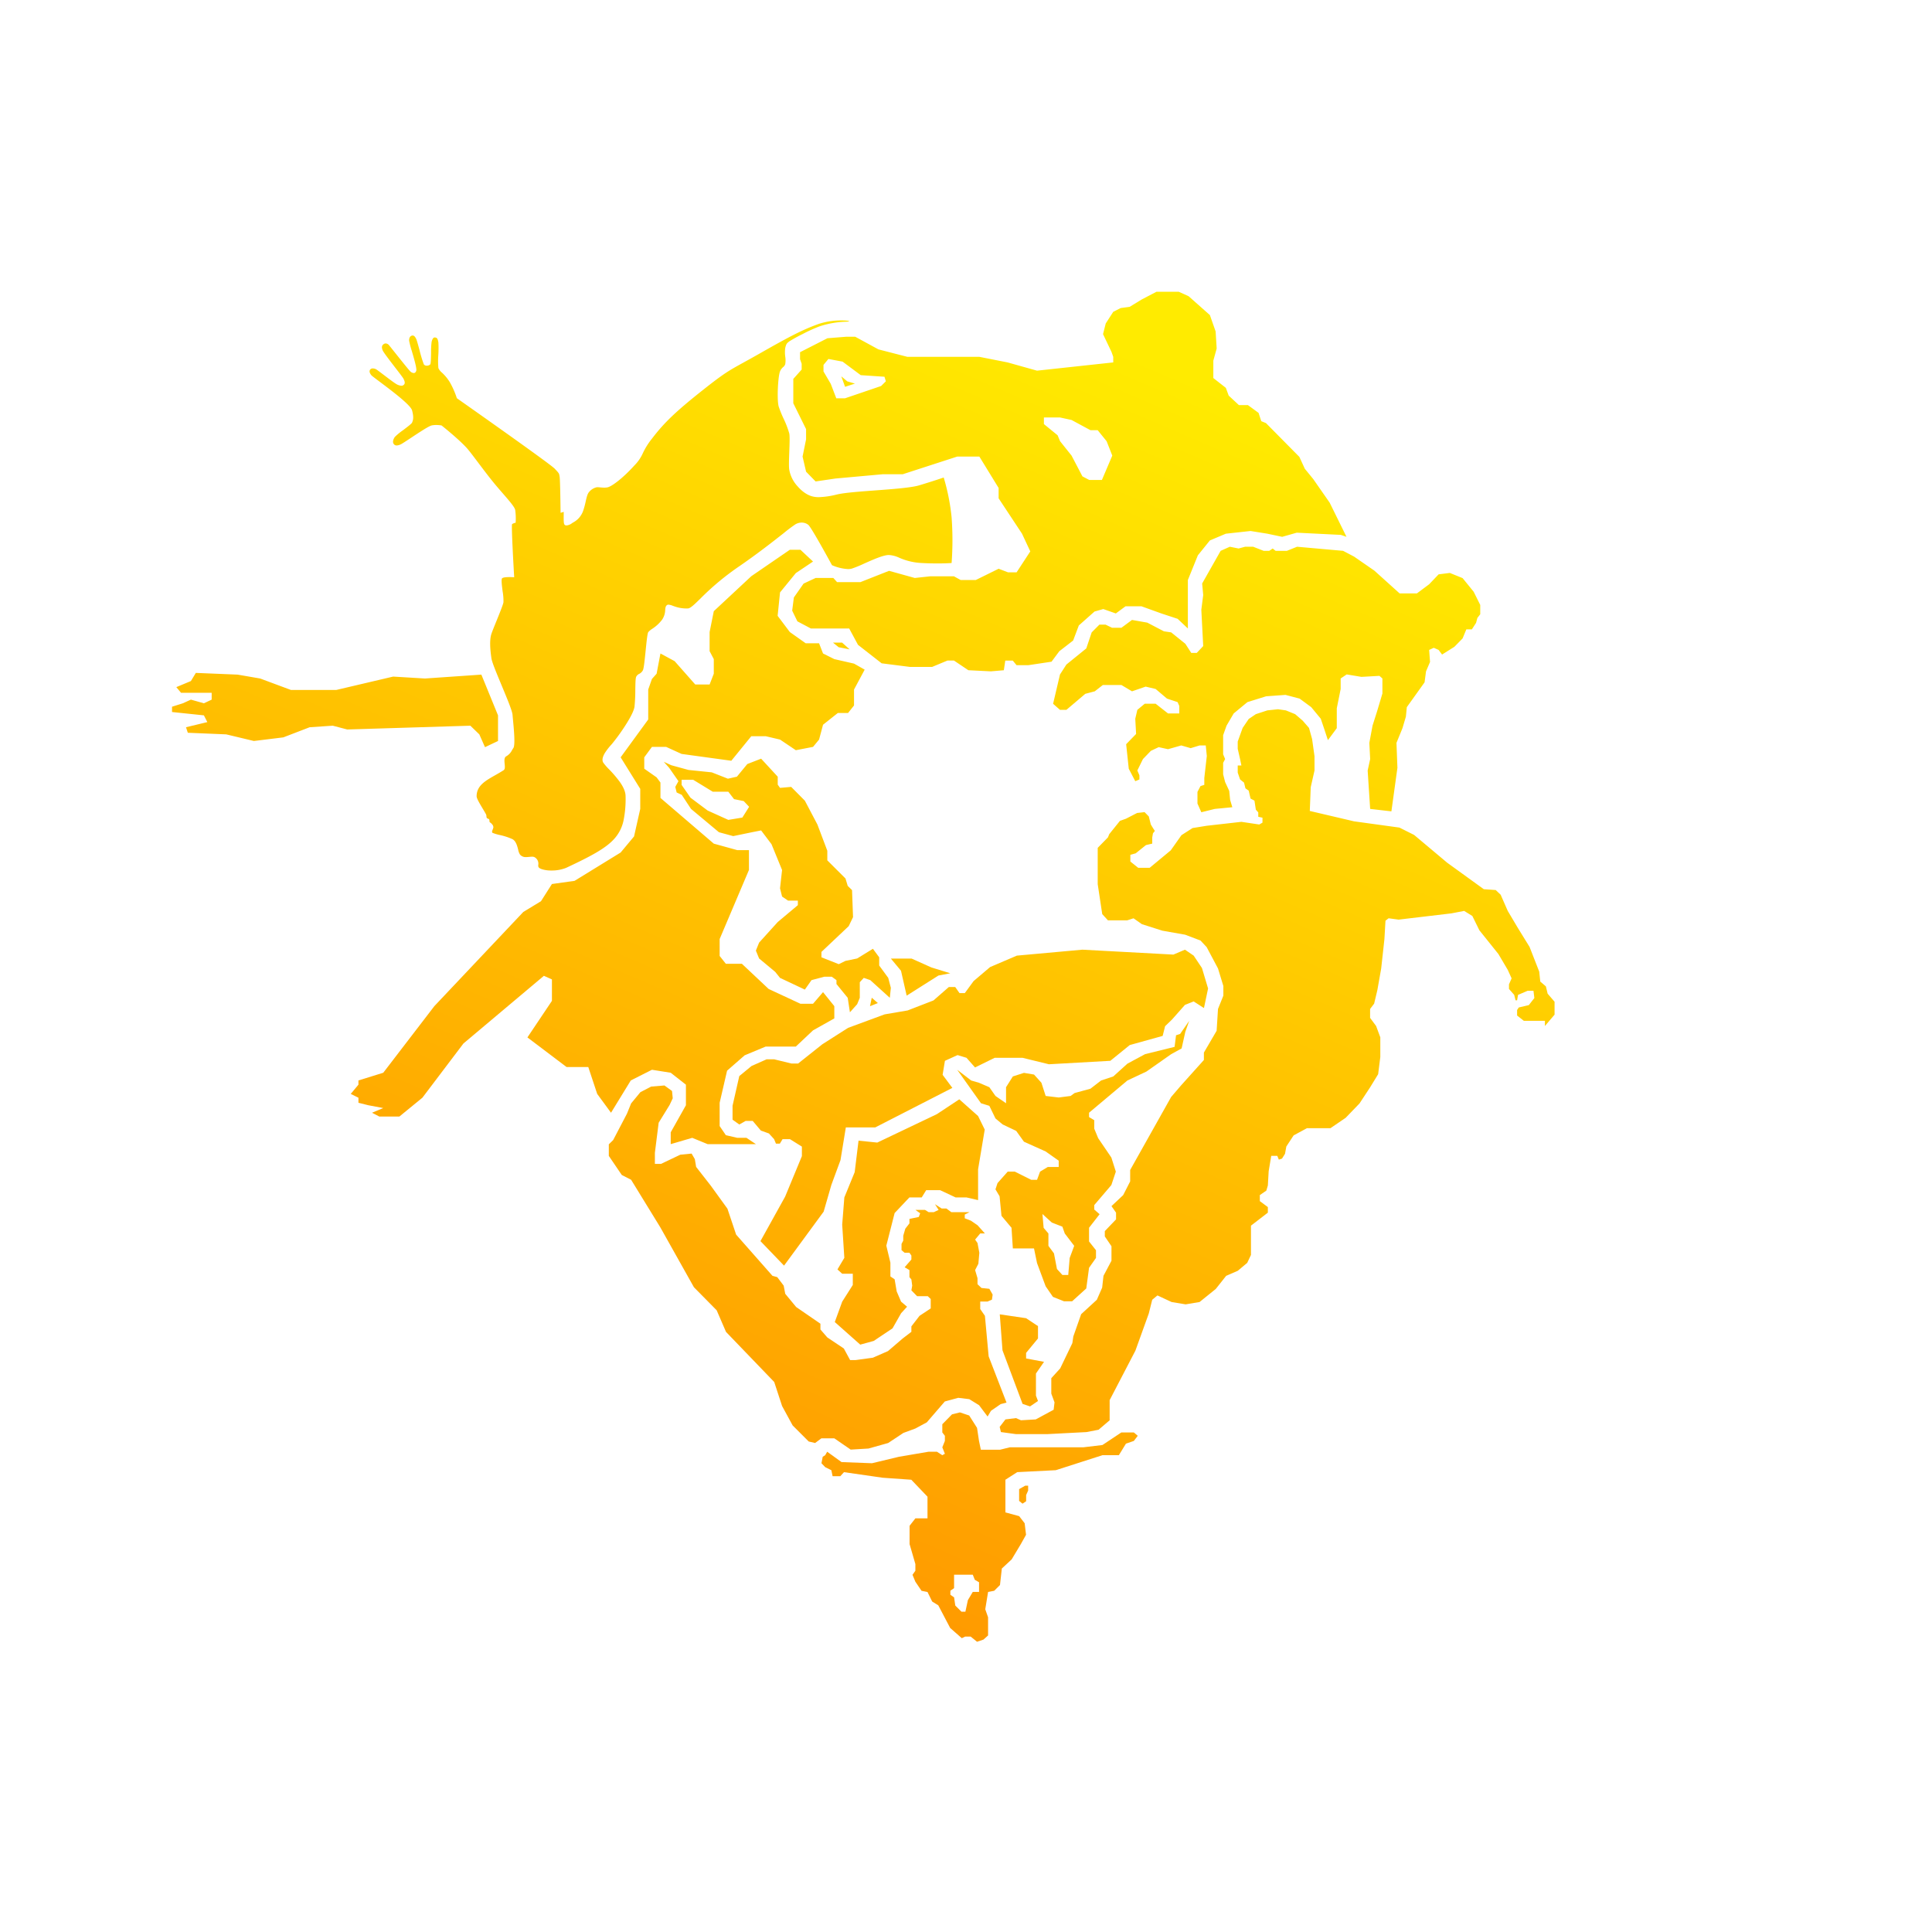 <svg xmlns="http://www.w3.org/2000/svg" xmlns:xlink="http://www.w3.org/1999/xlink" width="1024" height="1024" viewBox="0 0 1024 1024"><defs><style>.a{clip-path:url(#c);}.b{fill:none;}.c{fill:url(#a);}</style><linearGradient id="a" x1="0.706" y1="0.047" x2="0.294" y2="0.953" gradientUnits="objectBoundingBox"><stop offset="0" stop-color="#ffeb00"/><stop offset="1" stop-color="#ff9500"/></linearGradient><clipPath id="c"><rect width="1024" height="1024"/></clipPath></defs><g id="b" class="a"><rect class="b" width="1024" height="1024"/><path class="c" d="M-4647.322,1995.549l-3.4-2.761h-2.879l-1.8.865-6.165-5.417-6.3-12-3.238-2.015-2.48-5.052-3.166-.637-3.26-4.811-1.524-3.662,1.524-2.15v-3.56l-3.07-10.572v-9.7l3.07-3.934h6.426v-11.489l-8.578-8.983-15.171-1.068-20.517-2.952-1.939,2.13h-4.1l-.652-3.164L-4727.8,1903l-1.983-2.076.664-3.437,1.319-.823,1.038-1.841,7.623,5.493,16.141.607,14.336-3.437,15.664-2.664h4.425l2.841,1.841,1.361-.758-1.361-3.42,1.361-3.387v-2.72l-1.361-1.771v-4.355l5.145-5.241,4.183-1.035,4.919,1.652,4.161,6.548,1.038,6.923.979,4.673h10.142l5.184-1.286h38.958l10.167-1.216,10.014-6.662h6.629l2.071,1.771-2.071,2.72-4.193,1.45-3.749,6.115h-8.7l-24.734,7.949-20.433,1.034-6.264,4.02v17.318l7.285,1.981,2.917,3.776.733,6.1-2.75,4.928-4.872,8.127-5.208,4.828-.982,8.762-3.064,3.038-3.247.637-1.491,9.165,1.491,4.265v9.613l-2.44,2.19-3.406,1.15Zm-12.168-28.412-1.967,1.333v2.166l1.967,1.379.63,4.319,3.27,3.269h2.1l1.309-6.12,2.6-4.365h3.326v-5.1l-2.255-1.315-1.071-2.684h-9.918Zm34.47-46.246v-6.244l3.2-1.823h1.582v2.575l-1.064,2.394v3.284l-1.914,1.272Zm-97.934-33.157h-6.893l-3.3,2.458-3.385-.783-8.529-8.531-5.586-10.266-4.181-12.753-25.552-26.551-4.946-11.448-12.057-12.225-17.806-31.732-15.482-25.226-4.946-2.528-6.873-10.119v-6.139l2.288-2.231,7.331-14.024,2.2-5.434,4.91-5.952,5.727-2.973,7.027-.581,4.016,2.922.383,3.867-1.666,3.552-5.8,9.422-2,15.918v5.883h3.251l10.215-4.867,6-.6,1.707,2.942.688,4.123,7.723,9.892,8.868,12.249,4.608,13.741,19.25,21.835,2.557.712,3.4,4.5.824,4.317,5.783,7.009,12.87,8.858v3.057l3.629,4.192,8.775,5.884,3.333,6.14h2.855l9.218-1.261,8-3.507,7.752-6.646,4.646-3.569v-2.878l4.318-5.593,5.934-3.927v-4.994l-1.551-1.482h-5.659l-3.042-3.1.437-2.5-.437-3.293-1.03-1.208v-3.744l-2.547-1.49,3.577-4.114v-2.1l-1.03-1.467h-2.547l-1.646-1.391v-3.32l.916-1.74v-2.567l1.085-3.755,2.193-2.805v-2.371l4.95-1.039.731-1.95-2.482-1.783h5.064l1.917,1.184h2.747l2.534-1.184-1.933-3.036,3.554,2.29h2.507l2.6,1.93h9.688l-2.556,1.268v1.985l3.213,1.247,3.54,2.425,3.926,4.368h-2.487l-2.708,3.246,1.27,1.82.974,5.178-.517,5.823-1.727,3.345,1.27,4.29v3.2l2.118,2,4.16.432,1.742,3.051-.355,2.686-2.323,1.01h-3.9v3.987l2.487,3.592,1.977,21.484,9.468,24.5-3.106.814-5.125,3.535-1.8,3.037-4.5-5.982-5.19-3.215-5.863-.717-7.122,1.937-9.543,11.067-6.064,3.264-6.333,2.332-8.079,5.347-10.429,2.935-9.438.564Zm96.259-2.245-7.979-1.086-.65-2.739,3.051-3.967,5.579-.7,2.655,1.156,7.824-.458,9.489-5.118.466-3.913-1.708-4.657v-8.152l4.722-5.2,6.438-13.4.52-3.536,4.144-11.793,8.316-7.643,2.819-6.427.694-6.251,4.243-8.019v-7.666l-3.532-5.207v-2.823l5.958-6.224v-3.553l-2.426-3.461,6.206-5.851,3.7-7.262v-6.04l21.723-38.708,5.258-6.128,12.1-13.475v-3.928l6.747-11.545.727-11.568,2.841-7.056v-5.095l-2.841-9.311-6-11.294-3.255-3.5-8.169-3.1-12.062-2.128-10.854-3.452-4.426-3.11-3.344,1.077h-10.228l-3.018-3.3-2.4-15.867v-19.248l5.416-5.542.7-1.722,5.663-7.042,3.21-1.144,5.9-3.042,3.95-.436,2.229,2.262,1.08,4.276,1.133,1.885,1.008,1.524-1.008,1.279-.375,2.16v3.289l-3.349.79-5.417,4.358-2.843.8V1582l4.157,3.318h6.109l11.167-9.259,5.654-8.021,5.891-3.776,7.471-1.211,18.41-2.087,9.464,1.413,1.713-.98v-2.631l-2.232-.484v-2.316l-1.291-1.453-.73-4.787-2.077-1.1-.968-4.182-1.738-1.239-.741-3.028-2.1-1.685-1.248-3.624V1531.1h1.948l-.7-3.39-1.248-5.459v-3.846l2.606-7.215,3.221-4.741,3.774-2.559,6.112-2,5.621-.6,4.183.6,4.912,2,4.009,3.451,3.345,3.849,1.639,5.9,1.276,9.1v7.567l-2,8.826-.5,12.609,23.434,5.5,24.067,3.316,7.779,3.892,17.521,14.714,19.427,14.057,6.3.439,2.631,2.484,3.758,8.579,5.441,9.167,6.12,9.917,5.134,13.128.542,5.238,2.972,2.549.936,3.88,3.671,4.268v6.841l-5.117,6.017v-2.739H-4357.5l-3.583-2.817v-2.93l.9-1.343,5.315-1.247,2.935-3.757-.472-3.833h-3.115l-5.07,2.174-.493,2.884h-.8l-.733-2.884-2.767-3.148v-2.442l1.389-3.166-2.035-4.5-4.972-8.416-10.078-12.571-3.725-7.583-4.336-2.684-6.728,1.3-28.01,3.322-5.306-.713-1.657,1.284-.565,9.753-1.709,15.56-2.028,11.462-1.71,7.188-2.142,2.812v4.734l3.187,4.3,2.225,6v10.42l-1.146,9.123L-4439,1701.7l-5.6,8.515-7.35,7.625-8.059,5.5h-12.463l-7.063,3.823-3.86,5.882-.7,3.865-1.594,2.547-1.677.545-.819-2h-3.208l-1.361,8.136-.431,7.568-.817,2.726-3.436,2.363V1762l4.253,3.152v2.95l-8.953,6.9v15.515l-1.978,4.2-5.011,4.2-6.161,2.681-5.509,6.952-8.591,6.929-7.379,1.231-7.434-1.231-7.5-3.5-2.776,2.3-1.813,7.274-7.1,19.7-13.648,26.222v10.686l-5.871,5.006-6.432,1.242-20.892,1.086Zm7.461-14.687-3.963-1.342-10.638-28.4-1.439-19.06,13.953,2.055,6.3,4.183v6.545l-6.3,7.656v2.953l9.5,1.781-4.279,6.2V1865.1l1.08,2.84-4.214,2.859Zm-90-32.753-13.487-11.965,3.925-10.8,5.623-8.85v-5.952h-5.623l-2.513-2.283,3.646-6.143-1.133-17.6,1.133-14.406,5.49-13.418,2.039-16.69,9.926,1.021,31.579-15.056,11.9-7.873,9.956,8.863,3.527,7.179-3.527,21.076v16.31l-6.1-1.412h-5.784l-8.251-3.861h-7.367l-2.388,3.861h-6.523l-7.823,8.272-4.4,17.293,2.162,9.016v7.288l2.239,1.51,1.093,6.419,2.335,5.441,3.173,2.67-3.172,3.465-4.548,8.011-9.953,6.652-7.153,1.969v0Zm112.307-22.963h-4.313l-5.859-2.342-3.861-5.611-4.569-12.307-1.6-7.76h-11.22l-.706-10.948-5.312-6.325-1.012-10.363-2.18-3.681,1.084-3.3,5.392-6.079h3.8l8.669,4.332h3.089l1.6-4.332,4.112-2.481h5.769v-3.33l-6.915-4.882-11.505-5.178-4.114-5.729-7.171-3.413-3.812-3.182-3.249-6.683-4.42-1.369-12.625-17.755,7.421,5.695,4.128,1.2,5.5,2.362,3.249,4.636,5.6,3.861v-8.5l3.607-5.713,5.888-1.888,5.332.891,3.926,4.347,2.248,7,6.915.813,6.3-.814,2.115-1.542,8.4-2.3,5.644-4.356,6.468-2.15,7.494-6.778,9.371-5.04,15.628-3.856.762-6.14,2.18-.719,4.788-6.915-2.046,5.805-1.961,8.8-5.5,3.023-13.144,9.228-10.082,4.74-20.333,17.08v2.315l2.754,1.645v4.5l2.083,5.04,6.986,10.275,2.37,7.454-2.37,7.109-9.069,10.628v2.363l2.838,2.468-5.593,7.179v7.27l3.675,4.652v4.07l-3.675,5.232-1.476,10.956-7.491,6.787Zm-15.1-38.924,2.533,2.989v6.547l2.943,3.995,1.58,8.276,2.887,3.172h3.106l.754-8.99,2.4-6.451-5-6.547-1.259-3.61-5.6-2.183-4.981-4.531Zm-150.09,7.032,13.077-23.573,8.881-21.461V1733.1l-6.3-3.935h-3.948l-1.44,2.367h-2.049l-.983-2.367-2.74-3.023-4.285-1.545-4.317-5.114h-3.737l-3.379,1.9-3.572-2.561v-7.378l3.572-15.722,6.49-5.343,8-3.559h3.967l9.145,2.232h3.595l12.827-10.2,13.652-8.7,19.361-7.143,12.2-2.083,13.683-5.3,8.151-7.117h3.377l2.267,3.227h2.818l4.665-6.382,8.746-7.42,14.174-6.059,34.737-3.153,48.227,2.605,6.131-2.605,4.62,3.153,4.391,6.569,3.243,10.835-2.183,10.382-5.451-3.511-4.62,1.831-6.856,7.754-3.671,3.546-1.295,5.147-17.434,4.843-10.3,8.354-32.54,1.829-14.032-3.431h-14.709l-10.42,5.127-4.533-5.127-4.743-1.434-6.692,3.036-1.224,7.418,5.166,6.934-40.86,20.941h-15.6l-2.83,17.337-4.836,13.128-4.093,14.191-20.99,28.607Zm-47.561-51.409v-6.266l8.058-14.335v-10.909l-8.058-6.319-9.952-1.582-11.212,5.661-10.485,17.122-7.319-9.982-4.729-14.257h-11.512l-20.745-15.687,12.989-19.376v-11.373l-4.252-1.9-42.651,35.873-21.749,28.733-12.218,9.99h-10.592l-3.9-2.022,5.966-2.493-7.912-1.481-5.241-1.314v-2.679l-4.084-2.015,4.084-4.9v-2.239l13.153-4.08,27.078-35.305,47.161-49.93,9.357-5.682,5.8-9.116,12-1.682,24.425-15.017,7.1-8.518,3.287-14.6v-10.615l-10.39-16.719,14.616-20.051v-15.867l1.969-5.617,2.47-2.763,2.042-10.739,7.52,4.072,10.919,12.362h7.62l2.214-5.7v-7.75l-2.214-4.2v-10.144l2.214-11.06,19.879-18.534,20.432-14.021h5.613l6.676,6.249-9.119,6.119-8.372,10.243-1.27,12.417,6.47,8.588,8.412,5.957h7.079l2.1,5.4,5.982,2.989,10.447,2.385,5.644,3.19-5.645,10.555v8.435l-3.15,3.979h-5.422l-7.855,6.236-2.1,7.867-3.2,3.874-9.119,1.757-8.372-5.631-7.608-1.792h-7.623l-10.59,13.013-26.355-3.615-8.189-3.732h-7.531l-4.069,5.527v6.03l6.539,4.588,2.042,2.747v8.155l28.273,24.232,12.477,3.447h6.161v10.49l-15.532,36.622v8.981l3.293,4.14h8.5l14.185,13.349,16.843,7.835h6.676l5.3-6.165,5.982,7.432v6.5l-11.285,6.334-9.119,8.59h-15.981l-11.148,4.64-9.31,8.141-3.936,17.011v12.341l3.293,4.838,6.078,1.4h4.841l5,3.34h-25.588l-8.161-3.341-11.4,3.341h0Zm94.976-69.86-1.164-7.68-5.966-7.321v-2.062l-2.5-1.8h-3.921l-6.805,1.8-3.525,5.026-13.162-6.209-2.567-3.2-8.521-7.084-1.714-4.174,1.714-4.235,9.869-10.906,10.671-8.951v-2.393h-5.189l-3.178-2.175-1.084-4.346,1.084-9.707-5.6-13.688-5.512-7.3-4.835.956-9.947,2.058-7.57-2.058-14.8-12.362-4.909-7.455-2.7-1.255-.73-2.957,1.68-3.036-4.918-7.067-2.86-3.213,3.961,1.825,9.172,2.518,12.3,1.261,8.558,3.364,4.765-1.056,5.519-6.708,7.317-2.846,8.81,9.554v4.214l1.22,1.709,5.908-.518,7.254,7.312,6.645,12.622,5.255,13.911v5.092l9.635,9.619,1.179,3.913,2.288,2.24.532,14.322-2.3,4.782-14.444,13.646v2.868l9.191,3.629,3.553-1.741,6.18-1.272,8.36-5.138,3.328,4.522v4.341l4.792,6.557,1.381,5.266-.543,5.3-10.363-9.382-3.443-1.183-2.111,2.3v8.262l-1.4,3.4-3.835,4.277h0Zm-89.208-120.539,4.7,6.78,9.091,6.806,10.964,4.962,7.438-1.225,3.592-5.707-2.862-3.038-5.132-1.029-3.036-3.937h-8.256l-10.37-6.329h-6.129Zm99.857,117.293h0l.923-4.489,3.245,2.835-4.167,1.656Zm19.426-5.593h0l-3-13.191-5.375-6.461h10.982l10.494,4.708,10.013,3.091-6.268,1.2-16.842,10.66Zm-193.28-67c-2.1-.684-2.039-1.407-1.958-2.408a3.842,3.842,0,0,0-1.369-3.544,2.7,2.7,0,0,0-2.041-.679c-.457,0-.935.047-1.439.1l-.044,0c-.481.048-1.026.1-1.562.1a3.934,3.934,0,0,1-3.23-1.318,7.421,7.421,0,0,1-.995-2.67c-.511-1.984-1.147-4.452-2.971-5.5a32.963,32.963,0,0,0-6.851-2.236,22.937,22.937,0,0,1-3.694-1.107c-.555-.3-.247-1.084.049-1.839a3.492,3.492,0,0,0,.335-1.194,2.384,2.384,0,0,0-.769-1.616c-.078-.09-.154-.18-.232-.275a1.618,1.618,0,0,0-.568-.481.908.908,0,0,1-.455-.494.919.919,0,0,1-.049-.4,1.731,1.731,0,0,0-.165-.869.745.745,0,0,0-.493-.313,1.265,1.265,0,0,1-.825-.6,1.7,1.7,0,0,1-.113-.641,2.819,2.819,0,0,0-.253-1.172c-.559-1.009-1.206-2.091-1.83-3.136-1.609-2.7-3.127-5.238-3.127-6.38,0-5.579,4.546-8.157,9.809-11.142,1.472-.835,2.994-1.7,4.5-2.674.816-.527.685-1.913.546-3.378-.153-1.624-.312-3.3.8-3.967a7.556,7.556,0,0,0,3.076-3.219c.215-.362.458-.769.758-1.221,1.051-1.575.265-9.873-.205-14.831-.1-1.053-.193-2.049-.252-2.787-.162-2.086-3-8.882-5.737-15.454-2.65-6.353-5.152-12.353-5.455-14.481-.554-3.883-1.156-9.446,0-12.919.443-1.331,1.5-3.939,2.622-6.7l.026-.064c1.648-4.06,3.515-8.66,3.74-9.99a29.911,29.911,0,0,0-.451-5.812v-.013c-.4-3.1-.806-6.311-.281-6.86s2.428-.655,3.938-.655c1.289,0,2.432.083,2.48.087l-.006-.109c-.27-4.6-1.59-27.593-1.1-28.053a4.629,4.629,0,0,1,1.875-.731,32.957,32.957,0,0,0-.214-6.631c-.16-1.524-3-4.787-6.586-8.918-1.585-1.825-3.381-3.891-5.079-5.974-2.539-3.116-5.407-6.918-7.936-10.274l-.021-.028c-2.656-3.522-4.951-6.566-6.157-7.879-4.62-5.03-13.2-11.8-13.288-11.866a17.256,17.256,0,0,0-2.813-.233,11.523,11.523,0,0,0-2.434.233c-1.483.321-6.7,3.767-10.884,6.536l-.017.01c-2.613,1.728-4.87,3.22-5.557,3.512a5.579,5.579,0,0,1-2.088.553,1.806,1.806,0,0,1-1.518-.759c-.957-1.221.052-3.013.531-3.726a32.1,32.1,0,0,1,4.386-3.614c2.235-1.687,4.542-3.432,4.778-4.02l.043-.107c.443-1.1.995-2.468-.043-6.372-.771-2.9-11.057-10.6-17.2-15.211l-.009-.006c-2.4-1.8-4.137-3.1-4.4-3.441-.979-1.25-1.167-2.194-.591-2.97a1.669,1.669,0,0,1,1.407-.6,3.924,3.924,0,0,1,1.569.365c.444.2,2.218,1.55,4.275,3.113l.009.006c2.929,2.228,6.249,4.755,7.249,5.141a6.3,6.3,0,0,0,2.072.546,1.757,1.757,0,0,0,1.277-.546c.828-.782.394-1.9-.211-3.176-.251-.528-2.146-2.993-4.341-5.845l-.009-.011-.014-.018c-2.943-3.825-6.279-8.16-6.669-9.156-.625-1.6-.485-2.547.484-3.271a1.873,1.873,0,0,1,1.132-.4,2.517,2.517,0,0,1,1.869,1.07c.278.336,1.212,1.51,2.295,2.869,3.07,3.857,8.209,10.313,8.906,10.918a2.963,2.963,0,0,0,1.776.834c.616,0,1.067-.4,1.337-1.189.392-1.142-1.125-6.321-2.344-10.481a42.514,42.514,0,0,1-1.437-5.521c-.023-1.514.522-2.436,1.578-2.667a1.45,1.45,0,0,1,.308-.034c.7,0,1.267.56,1.9,1.876.285.595.995,3.178,1.746,5.914l0,.015a66.6,66.6,0,0,0,2.276,7.5,1.8,1.8,0,0,0,1.546.68,2.569,2.569,0,0,0,1.852-.68c.319-.394.378-3.4.434-6.306v-.013a40.255,40.255,0,0,1,.307-5.738c.436-1.573.913-2.214,1.648-2.214a1.427,1.427,0,0,1,.2.015c.847.12,1.386.363,1.726,2.707a56.073,56.073,0,0,1-.035,6.473v.01a43.168,43.168,0,0,0,.036,7.071,7.261,7.261,0,0,0,1.938,2.421,23.939,23.939,0,0,1,4.07,4.943,44.582,44.582,0,0,1,3.774,8.561c.492.345,49.243,34.6,51.819,37.306,2.344,2.458,2.361,2.562,2.571,3.841l.008.047c.023.135.048.286.078.455.3,1.686.476,17.293.5,19.067v.034l1.677-.508c0,.024-.074,3.708,0,4.9.073,1.208.181,2.017.982,2.228a1.9,1.9,0,0,0,.479.059,5.553,5.553,0,0,0,2.89-1.161c.2-.139.429-.28.694-.444a11.067,11.067,0,0,0,5.213-6.055,42.177,42.177,0,0,0,1.379-5.062v-.005c.486-2.155.907-4.015,1.792-4.992a7.35,7.35,0,0,1,3.795-2.455,2.706,2.706,0,0,1,.729-.079c.4,0,.881.045,1.392.093l.185.016c.6.056,1.244.109,1.923.109a9.377,9.377,0,0,0,1.692-.14c2.255-.413,8.23-4.882,14.326-11.648a21.516,21.516,0,0,0,4.417-6.382,37.306,37.306,0,0,1,4.858-7.774c6.45-8.5,12.819-14.573,27.265-26,11-8.705,13.594-10.131,21.288-14.368,2.2-1.214,4.945-2.723,8.422-4.7,15.7-8.947,22.792-12.669,31.354-15.737a38.661,38.661,0,0,1,12.146-1.882c2.377,0,4.038.222,4.042.422,0,.127-.647.225-1.784.271a49.489,49.489,0,0,0-13.763,2.408,81.263,81.263,0,0,0-9.008,4.072,80.642,80.642,0,0,0-7.166,3.939c-.115.093-.222.177-.325.257-.88.692-1.322,1.039-1.818,3.231a16.9,16.9,0,0,0,.009,4.626,12.551,12.551,0,0,1-.009,3.96,3.383,3.383,0,0,1-1.128,1.575,5.713,5.713,0,0,0-1.923,3.259c-.845,3.376-1.378,14.309-.41,17.66a62.143,62.143,0,0,0,2.554,6.324,49.373,49.373,0,0,1,3.05,7.932c.3,1.582.149,5.734,0,9.75v.013c-.144,3.939-.292,8.011,0,9.5a17.378,17.378,0,0,0,4.545,8.883c3.36,3.862,6.6,4.92,7.52,5.152a13.062,13.062,0,0,0,3.572.442,43.793,43.793,0,0,0,9.561-1.4c4.06-.961,11.988-1.551,20.381-2.175,9.381-.7,19.082-1.42,23.37-2.715,7.858-2.374,12.7-4.056,12.906-4.126l0,.013a112.471,112.471,0,0,1,4.179,21.131,163.878,163.878,0,0,1,0,24.178h-.017c-.5.038-3.205.229-7.467.229-2.735,0-5.572-.078-8.43-.23a33.306,33.306,0,0,1-11.769-2.763,15.367,15.367,0,0,0-5.5-1.477h-.079c-2.915,0-8.321,2.412-13.092,4.54l0,0a61.269,61.269,0,0,1-6.479,2.651,7.931,7.931,0,0,1-2.147.266,24.528,24.528,0,0,1-8.424-2.065c-.108-.2-10.881-20.066-12.571-21.4a5.649,5.649,0,0,0-3.487-1.175,6.707,6.707,0,0,0-3.224.853,78.905,78.905,0,0,0-6.37,4.792l-.019.014c-5.589,4.4-14.034,11.048-24.369,18.114a140.343,140.343,0,0,0-19.72,16.528c-3.3,3.222-5.294,5.165-6.62,5.211-.232.008-.464.011-.687.011a18.887,18.887,0,0,1-6.119-1.012c-.431-.141-.834-.285-1.191-.413a7.715,7.715,0,0,0-2.271-.6,1.349,1.349,0,0,0-.878.287c-.7.558-.779,1.448-.877,2.575a9.509,9.509,0,0,1-1.62,5.08,20.418,20.418,0,0,1-5.231,4.849,9.7,9.7,0,0,0-2.118,1.764c-.466.672-.919,5.147-1.4,9.884v.009c-.461,4.561-.937,9.276-1.429,10.29a4.424,4.424,0,0,1-1.98,1.943,3.379,3.379,0,0,0-1.612,1.575c-.36.865-.4,3.671-.453,6.922a88.081,88.081,0,0,1-.413,8.84c-.349,2.74-3.229,7.553-5.583,11.107a101.151,101.151,0,0,1-6.463,8.8l-.137.154a31.662,31.662,0,0,0-3.546,4.564c-1.29,2.161-1.569,3.874-.829,5.092a27.59,27.59,0,0,0,3.008,3.475,63.809,63.809,0,0,1,5.748,6.72c2.063,2.921,3.065,5.42,3.065,7.635a56.927,56.927,0,0,1-1.127,13.042,20.871,20.871,0,0,1-4.508,9.095c-4.451,5.2-12.223,9.41-25.93,15.822a20.682,20.682,0,0,1-7.8,1.384A16.313,16.313,0,0,1-4877.909,1586.087Zm347.411-34.815V1545.1l1.608-3.089,2.02-.642v-3.618l1.324-11.69-.554-5.59h-3.265l-4.723,1.445-5-1.445-7.01,1.993-4.951-1.087-4.147,1.964-4.2,4.35-2.968,6.049,1.1,2.563v2.2l-2.2.922-3.448-6.606-1.38-13,5.268-5.432-.439-8.075,1.1-4.705,3.93-3.251h5.752l6.586,5.161h5.966v-3.964l-.889-2.039-5.631-1.865-6.032-5.108-5.271-1.247-7.243,2.492-5.632-3.359h-9.815l-4.288,3.359-5.026,1.327-10.015,8.494h-3.4l-3.648-3.213,3.648-15.528,3.4-5.273,10.542-8.542,2.86-8.5,4.086-4.111h3.261l3.474,1.673h4.92l5.632-4.16,8.1,1.426,8.791,4.593,3.883.578,7.5,6.038,3.131,4.844h2.906l3.428-3.632-1-19.262,1-7.8-.558-6.1,9.8-17.313,4.862-2.169,4.662.932,3.431-.932h4.292l5.539,2.169h3l1.8-1.236,1.552,1.236h5.979l5.394-2.169,24.384,2.169,5.822,3.052,10.774,7.457,13.379,12.062h9.134l6.512-4.859,5.013-5.254,5.942-.744,6.767,2.736,5.876,7.241,3.479,6.992v4.928l-1.528,1.962-.685,2.6-2.225,3.447h-2.931l-1.986,4.8-4.335,4.428-6.542,4.122-1.832-2.453-2.557-1.124-2.457,1.124.471,6.37-2.129,5-.768,5.805-9.418,13.172-.484,5.007-1.814,6.121-3.178,7.784.5,13.218-3.188,23.084-11.259-1.289-1.323-20.321,1.323-6.1-.432-8.589,1.691-9.126,2.434-7.674,2.8-9.368v-7.965l-1.575-1.382-9.542.536-7.808-1.3-3.2,2.142v5.574l-2.056,10.227v10.549l-4.706,6.352-1.92-5.846-1.861-5.51-5.049-6.124-6.161-4.54-7.486-1.97-10.27.741-9.926,3.094-7.262,6-3.781,6.457-1.812,5.071v10.113l1.053,2.531-1.053,2v6.087l1.053,4.1,2.177,4.684.473,4.773,1.167,3.884-9.286.9-7.145,1.766Zm-377.622-29.883h0l-3.008-6.776-4.749-4.6-65.258,2.007-7.671-2.007-12.236.814-13.992,5.379-15.578,1.911-14.65-3.506-20.368-.854-.964-2.93,11.3-2.723-1.813-3.572-16.892-1.773v-2.807l5.737-1.813,4.262-1.946,6.893,1.946,4.118-1.946v-3.615h-16.226l-2.511-3.009,7.726-3.223,2.613-4.316,22.147.908,11.952,2.062,16.279,6.056h24.109l30.11-7.075,16.854,1.019,29.888-2.062,8.827,21.593v13.585l-6.9,3.271Zm256.188-40.78-7.627-5.123h-3.455l-8.1,3.366h-11.829l-14.939-1.9-12.539-9.794-4.677-8.673h-20.313l-7.141-3.779-2.754-5.672.887-6.971,5.156-7.367,6.381-2.981h9.388l1.976,2.193h12.4l15.158-5.981,13.626,3.788,8.161-.874h12.615l3.543,1.953h8.03l12.1-5.971,5,1.91h4.522l7.258-11.108-4.382-9.383-12.4-18.757v-5.479l-10.206-16.631h-11.758l-28.819,9.349h-10.562l-25.129,2.279-10.526,1.552-5.048-5.172-1.861-8.009,1.861-9.141v-5.426l-6.773-13.69v-12.91l4.43-4.962v-3.068l-.854-2.436v-3.692l14.517-7.4,10.163-.81h4.536l12.319,6.715,15.353,3.953h38.15l14.957,2.953,15.606,4.374,40.4-4.374v-2.953l-.937-2.63-4.474-9.4,1.43-5.664,3.98-6.17,3.943-2,4.743-.637,6.492-3.953,7.749-4.053h11.77l5.243,2.369,11.282,10.006,3.042,8.664.553,9.063-1.77,6.427v9.216l6.632,5.2,1.513,4.107,5.4,5.027h4.786l5.64,4.128,1.438,4.4,2.482,1.007,17.708,17.914,2.889,6.291,4.451,5.455,8.724,12.525,8.917,18.105-3-1.029-23.362-1.164-7.722,2.193-7.858-1.658-8.916-1.435-13.092,1.435-8.457,3.568-6.374,7.889-5.3,13.094v25.681l-5.417-5.118-8.644-2.844-10.534-3.8h-8.437l-5.153,3.8-6.644-2.338-4.649,1.322-8.315,7.378-3.014,7.986-7.335,5.683-4.118,5.542-12.358,1.854h-6.172l-2.016-2.455h-3.963l-.766,5.123-6.873.589Zm40.046-130.459,7.259,5.935,1.315,3.156,6.079,7.616,5.765,11.015,3.588,1.887h6.744l5.492-12.9-3-7.616-4.735-5.85h-3.826l-10.028-5.413-6.079-1.324h-8.574Zm-116.822-31.367v3.474l3.839,6.549,2.94,7.686h4.606l19.148-6.52,2.514-2.492-.721-2.418-12.583-.842-9.624-7.169-7.516-1.412h0Zm13.847,150.773-5.8-1.13-3.01-2.446h4.824l3.987,3.574,0,0Zm-2.412-139.158h0l-1.992-5.548,3.162,2.661,4.048,1.183-5.217,1.705Z" transform="translate(5165.176 -1125.376)"/></g></svg>